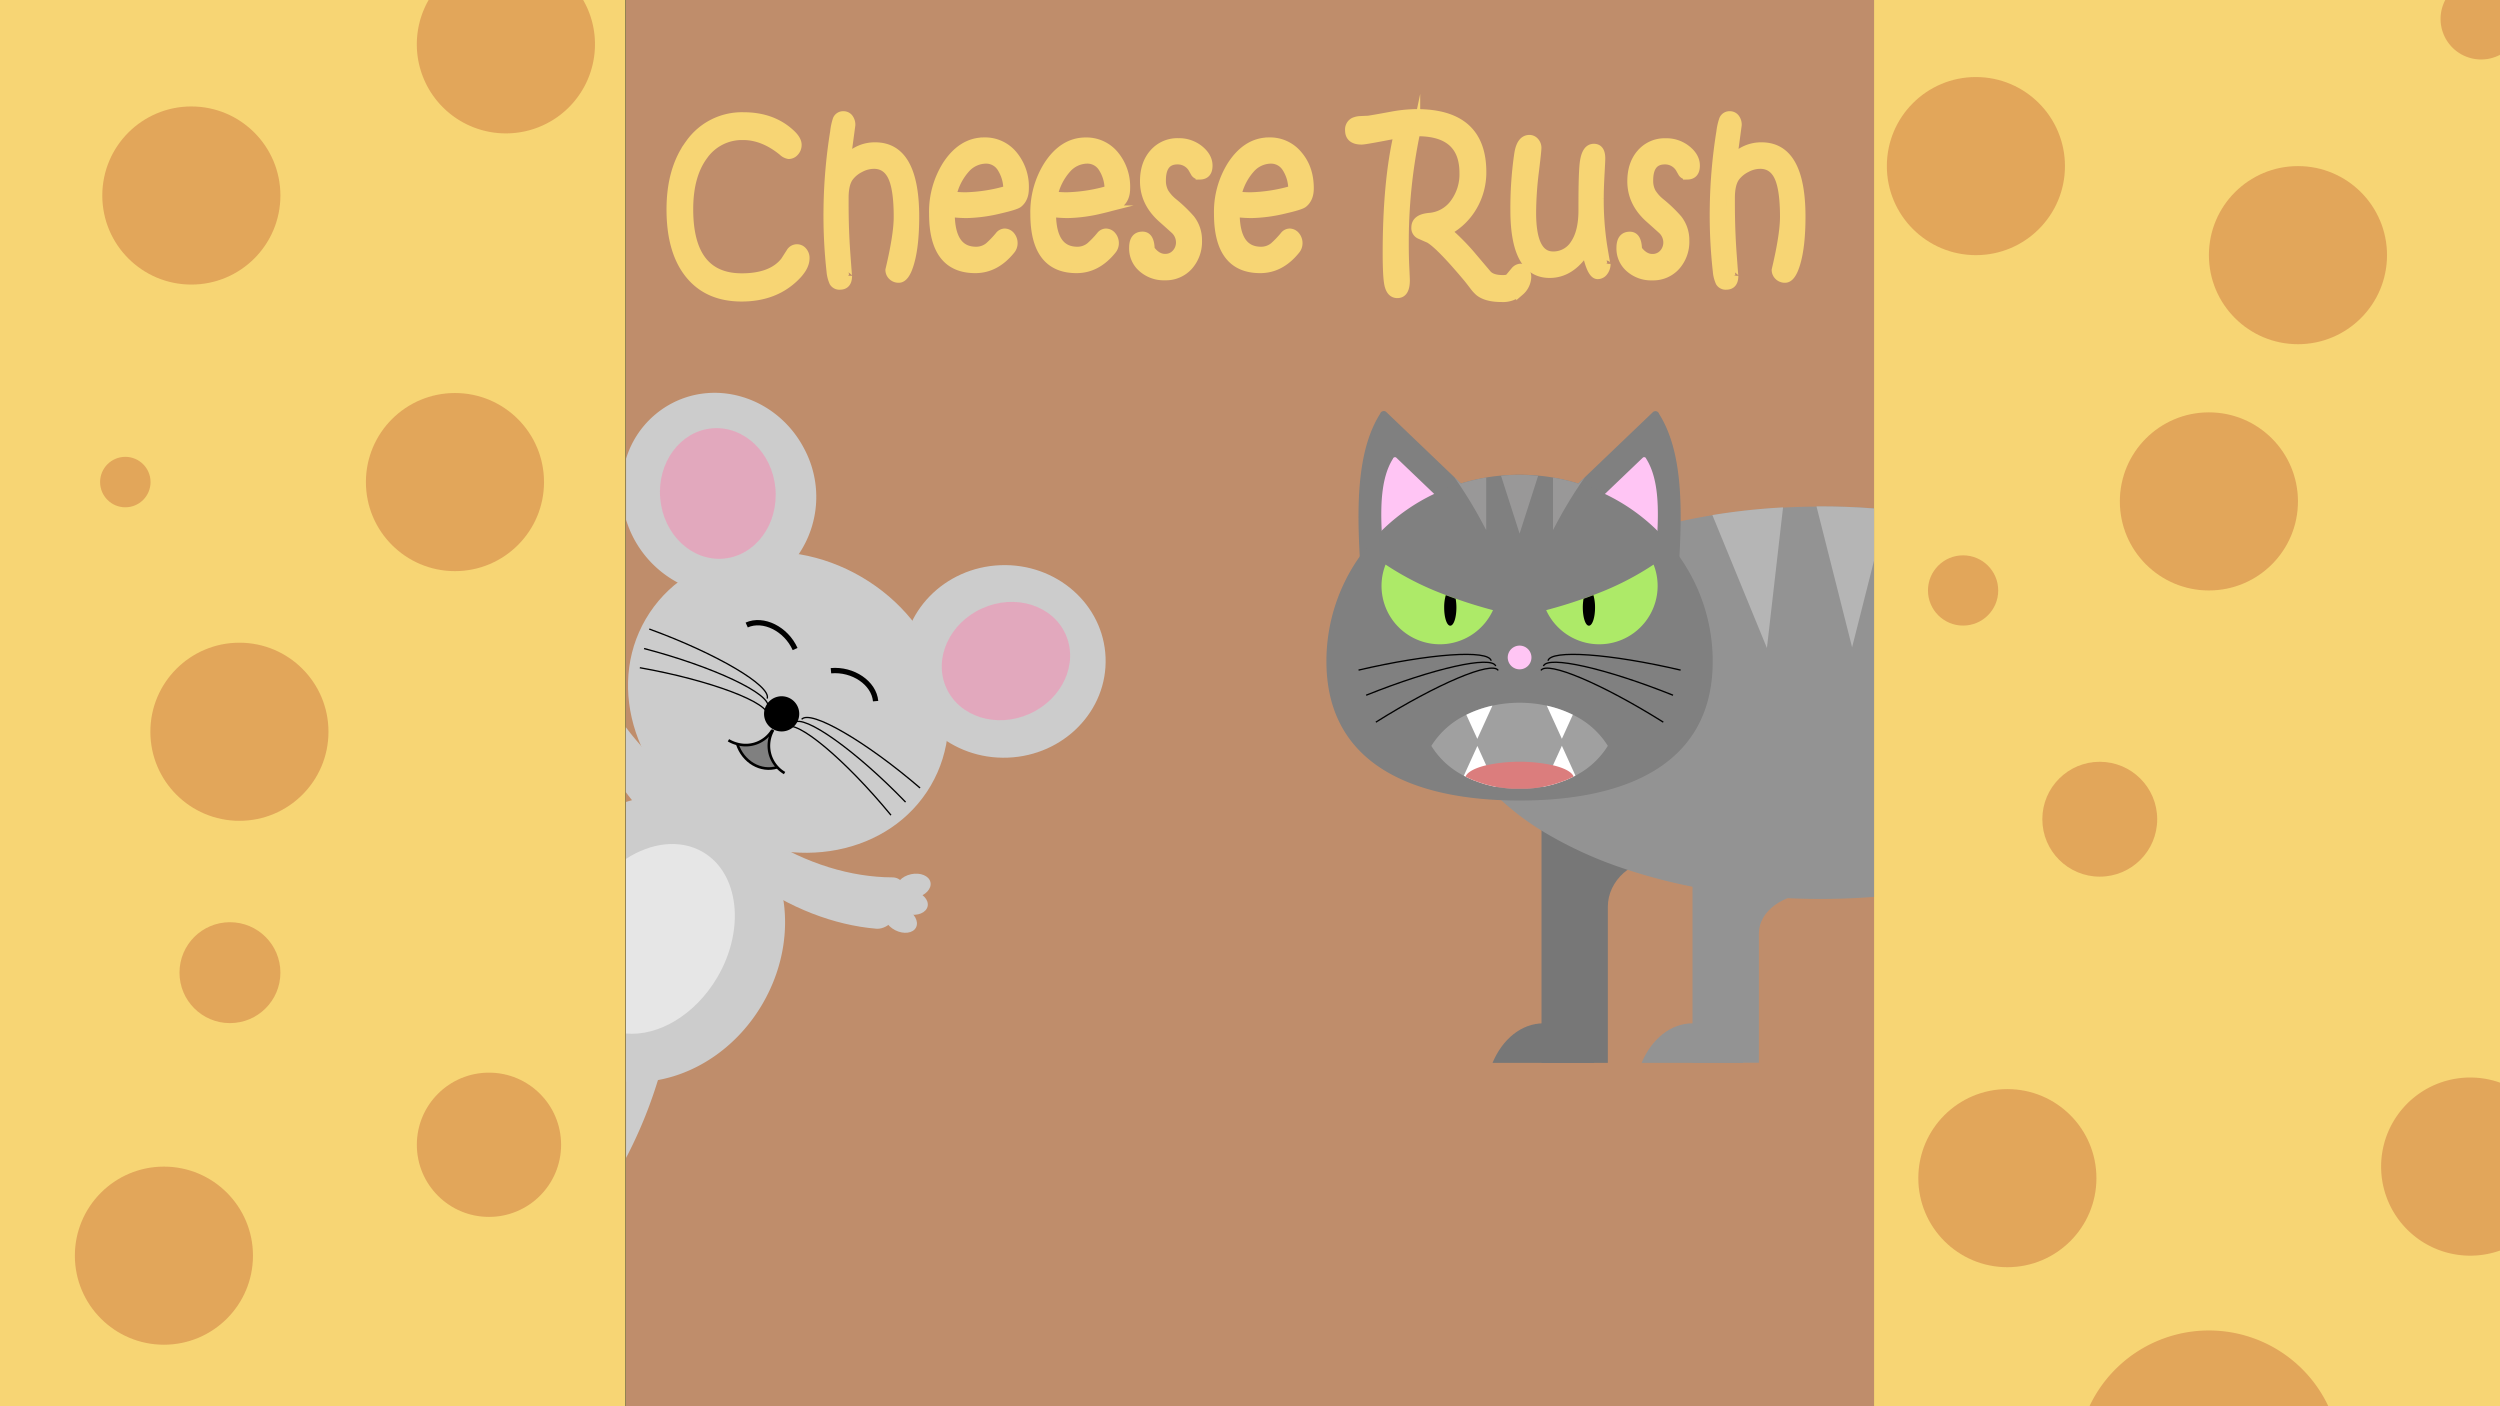<svg id="Layer_1" data-name="Layer 1" xmlns="http://www.w3.org/2000/svg" width="942.39" height="530.1" viewBox="0 0 942.39 530.1">
  <rect x="0" y="0" width="942.39" height="530.1" fill="#333333" stroke="none"/>
  <defs>
    <style>
      .cls-1 {
        fill: #bf8d6b;
      }

      .cls-2 {
        fill: #ffc69f;
      }

      .cls-3, .cls-5 {
        fill: #f7d574;
      }

      .cls-3, .cls-4 {
        stroke: #f7d574;
      }

      .cls-14, .cls-21, .cls-22, .cls-3, .cls-4 {
        stroke-miterlimit: 10;
      }

      .cls-3 {
        stroke-width: 3px;
      }

      .cls-14, .cls-21, .cls-22, .cls-4 {
        fill: none;
      }

      .cls-4 {
        stroke-width: 0.75px;
      }

      .cls-6 {
        fill: #d38548;
        opacity: 0.58;
      }

      .cls-7 {
        fill: #777;
      }

      .cls-8 {
        fill: #939393;
      }

      .cls-9 {
        fill: gray;
      }

      .cls-10 {
        fill: #ffc5f4;
      }

      .cls-11 {
        fill: #adea68;
      }

      .cls-12 {
        fill: #a0a0a0;
      }

      .cls-13 {
        fill: #fff;
      }

      .cls-14, .cls-21, .cls-22 {
        stroke: #000;
      }

      .cls-14 {
        stroke-width: 0.5px;
      }

      .cls-15 {
        fill: #db7d7d;
      }

      .cls-16 {
        fill: #999898;
      }

      .cls-17 {
        fill: #b5b5b5;
      }

      .cls-18 {
        fill: #ccc;
      }

      .cls-19 {
        fill: #ff7bac;
        opacity: 0.44;
      }

      .cls-20 {
        fill: #e6e6e6;
      }

      .cls-21 {
        stroke-width: 2px;
      }
    </style>
  </defs>
  <g>
    <rect class="cls-1" x="235.97" width="470.46" height="530.1"/>
    <g>
      <g>
        <path class="cls-2" d="M303.66,97.38q0,3.65-4.56,7.78-7.64,7-19.54,7-12.8,0-19.81-8.69t-7-24.53q0-15.23,7.1-24.83a24.2,24.2,0,0,1,20.43-10.3q10.88,0,17.8,6.39c1.74,1.58,2.6,3.05,2.6,4.4a3.92,3.92,0,0,1-1,2.68,3.12,3.12,0,0,1-2.37,1.16,4.64,4.64,0,0,1-2.46-1.32q-7.2-5.82-14.67-5.83a17.56,17.56,0,0,0-14.83,7.41q-5.54,7.43-5.54,20.17,0,25.65,19.8,25.66,11.31,0,16.14-6.17L297.9,95a2.95,2.95,0,0,1,4.81-.35A3.87,3.87,0,0,1,303.66,97.38Z"/>
        <path class="cls-2" d="M345,81.69q0,10.75-1.84,17.23c-1.15,4.11-2.61,6.17-4.36,6.17a3.46,3.46,0,0,1-2.54-1,3.23,3.23,0,0,1-1-2.35q3.14-13.2,3.13-20,0-10.2-2.06-14.82-2.14-4.79-6.94-4.78a10.94,10.94,0,0,0-5.16,1.39,11.45,11.45,0,0,0-4.07,3.39q-1.77,2.52-1.77,7.63v2.41q0,9.6.65,18.6c.44,6,.65,8.81.65,8.41q0,3.73-3.06,3.73a2.67,2.67,0,0,1-2.5-1.24,12.68,12.68,0,0,1-1.07-4.26,189.27,189.27,0,0,1-1.13-23.32,196.18,196.18,0,0,1,2.5-29.19A21.83,21.83,0,0,1,315.43,45a2.6,2.6,0,0,1,2.5-1.58,2.67,2.67,0,0,1,2.14,1,4.19,4.19,0,0,1,.86,2.71s-.56,4.17-1.7,12.64a14.23,14.23,0,0,1,10.7-4.62Q345,55.17,345,81.69Z"/>
        <path class="cls-2" d="M386.34,71q0,3.92-2.4,5.8c-.72.55-3,1.26-6.77,2.14a58.21,58.21,0,0,1-12.9,1.77,55.55,55.55,0,0,1-5.87-.38q0,14.19,9.57,14.18a7.5,7.5,0,0,0,4.77-1.69,36.27,36.27,0,0,0,3.83-4,2.82,2.82,0,0,1,2.1-1.17,3.11,3.11,0,0,1,2.42,1.19,4.35,4.35,0,0,1,1,2.91,4.12,4.12,0,0,1-1,2.63q-5.75,7.08-13.44,7.08-15.93,0-15.93-20.81a33.26,33.26,0,0,1,5.06-18.51q5.78-8.83,14.27-8.84a13.8,13.8,0,0,1,10.94,5A18.83,18.83,0,0,1,386.34,71Zm-6.64.45a14.82,14.82,0,0,0-2.41-8.27,6.65,6.65,0,0,0-5.55-3,10.23,10.23,0,0,0-7.64,3.5,22.17,22.17,0,0,0-5.07,10,40.18,40.18,0,0,0,5,.3A61.26,61.26,0,0,0,379.7,71.49Z"/>
        <path class="cls-2" d="M424.51,71q0,3.92-2.4,5.8c-.72.55-3,1.26-6.77,2.14a58.21,58.21,0,0,1-12.9,1.77,55.55,55.55,0,0,1-5.87-.38q0,14.19,9.57,14.18a7.46,7.46,0,0,0,4.76-1.69,35.1,35.1,0,0,0,3.84-4,2.82,2.82,0,0,1,2.1-1.17,3.11,3.11,0,0,1,2.42,1.19,4.35,4.35,0,0,1,1,2.91,4.12,4.12,0,0,1-1,2.63q-5.74,7.08-13.44,7.08-15.93,0-15.93-20.81A33.26,33.26,0,0,1,395,62.16q5.78-8.83,14.27-8.84a13.8,13.8,0,0,1,10.94,5A18.83,18.83,0,0,1,424.51,71Zm-6.64.45a14.75,14.75,0,0,0-2.42-8.27,6.63,6.63,0,0,0-5.55-3,10.22,10.22,0,0,0-7.63,3.5,22.07,22.07,0,0,0-5.07,10,40.18,40.18,0,0,0,5,.3A61.26,61.26,0,0,0,417.87,71.49Z"/>
        <path class="cls-2" d="M455.57,62.43q0,3.76-3.36,3.76a2.13,2.13,0,0,1-1.84-.94l-1-1.77a6.37,6.37,0,0,0-5.5-3Q438,60.47,438,68a9,9,0,0,0,1.06,4.52,14.77,14.77,0,0,0,3.24,3.65,53.17,53.17,0,0,1,6.56,6.28,12.87,12.87,0,0,1,2.74,8.12,13.93,13.93,0,0,1-3.47,9.8,11.65,11.65,0,0,1-9,3.79,12.35,12.35,0,0,1-8.7-3.13,9.83,9.83,0,0,1-3.3-7.6q0-4.62,3.55-4.62c2,0,3,1.71,3.08,5.15,1.59,2.16,3.39,3.24,5.38,3.24a5.25,5.25,0,0,0,4.07-1.72,6,6,0,0,0,1.58-4.27,6.37,6.37,0,0,0-1.93-4.4s-1.66-1.51-4.9-4.4q-6.74-6-6.73-14.11,0-6.59,3.58-10.64a11.92,11.92,0,0,1,9.38-4.07,12.34,12.34,0,0,1,8.17,2.83C454.5,58.23,455.57,60.22,455.57,62.43Z"/>
        <path class="cls-2" d="M493.74,71q0,3.92-2.4,5.8-1.06.82-6.76,2.14a58.21,58.21,0,0,1-12.9,1.77,55.39,55.39,0,0,1-5.87-.38q0,14.19,9.57,14.18a7.46,7.46,0,0,0,4.76-1.69,36,36,0,0,0,3.84-4,2.79,2.79,0,0,1,2.1-1.17,3.09,3.09,0,0,1,2.41,1.19,4.31,4.31,0,0,1,1,2.91,4.08,4.08,0,0,1-1,2.63q-5.73,7.08-13.43,7.08-15.93,0-15.94-20.81a33.18,33.18,0,0,1,5.07-18.51q5.77-8.83,14.27-8.84a13.76,13.76,0,0,1,10.93,5Q493.75,63.33,493.74,71Zm-6.63.45a14.75,14.75,0,0,0-2.42-8.27,6.65,6.65,0,0,0-5.55-3,10.21,10.21,0,0,0-7.63,3.5,22.07,22.07,0,0,0-5.07,10,40.13,40.13,0,0,0,5,.3A61.26,61.26,0,0,0,487.11,71.49Z"/>
        <path class="cls-2" d="M575.71,104.49a7.68,7.68,0,0,1-2.67,5.45v-.07a9.55,9.55,0,0,1-7,2.48q-5.75,0-8.55-2.26a14,14,0,0,1-2.06-2.29c-1.33-1.73-2.1-2.71-2.3-2.94q-10.56-12.6-14.52-14.78c-1.15-.48-2.29-1-3.41-1.49a2.84,2.84,0,0,1-1.68-2.84c0-2.36,1.76-3.69,5.3-4a12.7,12.7,0,0,0,9.26-5.17,18.18,18.18,0,0,0,3.57-11.42q0-15.3-17.27-15.31h-.53a201.61,201.61,0,0,0-4.3,42.74c0,2.63.06,5.4.2,8.31s.2,4.49.2,4.74q0,5.23-3.2,5.23-2.61,0-3.4-3.57-.63-2.86-.64-11.7,0-27.17,4.17-45Q514.61,53,513.31,53q-4.77,0-4.77-3.88a3.38,3.38,0,0,1,1.77-3.31,7.08,7.08,0,0,1,2.63-.56c.92-.05,1.84-.09,2.77-.12q1-.11,8.6-1.5a54.14,54.14,0,0,1,9.7-1q24.76,0,24.77,22.19a25.6,25.6,0,0,1-3.43,13,24.39,24.39,0,0,1-9.6,9.35,83.93,83.93,0,0,1,9.5,9.67q5.54,6.54,5.66,6.66c1.14,1.12,3,1.69,5.6,1.69q1.88,0,2.37-.6l2.13-2.56a3.11,3.11,0,0,1,2.1-1.13,2.23,2.23,0,0,1,1.84,1A4.38,4.38,0,0,1,575.71,104.49Z"/>
        <path class="cls-2" d="M605.62,99.48a4.84,4.84,0,0,1-1,3,2.9,2.9,0,0,1-2.37,1.24q-2.62,0-4.43-9.14-5.64,8.69-13.67,8.69-13.3,0-13.3-24A140.21,140.21,0,0,1,572.31,58q.87-5.64,4.24-5.64a2.75,2.75,0,0,1,2.1,1,3.47,3.47,0,0,1,.9,2.37q0,1.22-1,9.33a129.62,129.62,0,0,0-1,15.13q0,16.09,7.87,16.1a9.28,9.28,0,0,0,8.09-4.46q3-4.46,3-12.58V77q0-12.61.57-16.18.79-5.12,3.73-5.12t2.8,4.4c0,.53-.1,2.44-.28,5.72s-.29,6.29-.29,9a114.17,114.17,0,0,0,1.27,17.7C605.19,97.91,605.62,100.24,605.62,99.48Z"/>
        <path class="cls-2" d="M639.28,62.43q0,3.76-3.36,3.76a2.13,2.13,0,0,1-1.84-.94l-1-1.77a6.37,6.37,0,0,0-5.5-3q-5.91,0-5.9,7.56a9,9,0,0,0,1.06,4.52A14.77,14.77,0,0,0,626,76.2a53.17,53.17,0,0,1,6.56,6.28,12.87,12.87,0,0,1,2.74,8.12,13.93,13.93,0,0,1-3.47,9.8,11.65,11.65,0,0,1-9,3.79,12.35,12.35,0,0,1-8.7-3.13,9.83,9.83,0,0,1-3.3-7.6q0-4.62,3.55-4.62c2,0,3,1.71,3.08,5.15q2.4,3.24,5.38,3.24a5.28,5.28,0,0,0,4.08-1.72,6.05,6.05,0,0,0,1.57-4.27,6.37,6.37,0,0,0-1.93-4.4s-1.65-1.51-4.9-4.4q-6.74-6-6.73-14.11,0-6.59,3.58-10.64a11.92,11.92,0,0,1,9.38-4.07,12.34,12.34,0,0,1,8.17,2.83C638.21,58.23,639.28,60.22,639.28,62.43Z"/>
        <path class="cls-2" d="M679.09,81.69q0,10.75-1.84,17.23c-1.15,4.11-2.61,6.17-4.36,6.17a3.46,3.46,0,0,1-2.54-1,3.23,3.23,0,0,1-1-2.35q3.13-13.2,3.13-20,0-10.2-2.06-14.82-2.14-4.79-6.94-4.78a10.94,10.94,0,0,0-5.16,1.39,11.54,11.54,0,0,0-4.07,3.39q-1.77,2.52-1.77,7.63v2.41q0,9.6.65,18.6c.44,6,.65,8.81.65,8.41q0,3.73-3.06,3.73a2.67,2.67,0,0,1-2.5-1.24,12.68,12.68,0,0,1-1.07-4.26A189.27,189.27,0,0,1,646,78.83a196.18,196.18,0,0,1,2.5-29.19A21.83,21.83,0,0,1,649.55,45a2.6,2.6,0,0,1,2.5-1.58,2.67,2.67,0,0,1,2.14,1,4.19,4.19,0,0,1,.86,2.71s-.56,4.17-1.7,12.64a14.23,14.23,0,0,1,10.7-4.62Q679.1,55.17,679.09,81.69Z"/>
      </g>
      <g>
        <path class="cls-3" d="M303.66,97.38q0,3.65-4.56,7.78-7.64,7-19.54,7-12.8,0-19.81-8.69t-7-24.53q0-15.23,7.1-24.83a24.2,24.2,0,0,1,20.43-10.3q10.88,0,17.8,6.39c1.74,1.58,2.6,3.05,2.6,4.4a3.92,3.92,0,0,1-1,2.68,3.12,3.12,0,0,1-2.37,1.16,4.64,4.64,0,0,1-2.46-1.32q-7.2-5.82-14.67-5.83a17.56,17.56,0,0,0-14.83,7.41q-5.54,7.43-5.54,20.17,0,25.65,19.8,25.66,11.31,0,16.14-6.17L297.9,95a2.95,2.95,0,0,1,4.81-.35A3.87,3.87,0,0,1,303.66,97.38Z"/>
        <path class="cls-3" d="M345,81.69q0,10.75-1.84,17.23c-1.15,4.11-2.61,6.17-4.36,6.17a3.46,3.46,0,0,1-2.54-1,3.23,3.23,0,0,1-1-2.35q3.14-13.2,3.13-20,0-10.2-2.06-14.82-2.14-4.79-6.94-4.78a10.94,10.94,0,0,0-5.16,1.39,11.45,11.45,0,0,0-4.07,3.39q-1.77,2.52-1.77,7.63v2.41q0,9.6.65,18.6c.44,6,.65,8.81.65,8.41q0,3.73-3.06,3.73a2.67,2.67,0,0,1-2.5-1.24,12.68,12.68,0,0,1-1.07-4.26,189.27,189.27,0,0,1-1.13-23.32,196.18,196.18,0,0,1,2.5-29.19A21.83,21.83,0,0,1,315.43,45a2.6,2.6,0,0,1,2.5-1.58,2.67,2.67,0,0,1,2.14,1,4.19,4.19,0,0,1,.86,2.71s-.56,4.17-1.7,12.64a14.23,14.23,0,0,1,10.7-4.62Q345,55.17,345,81.69Z"/>
        <path class="cls-3" d="M386.34,71q0,3.92-2.4,5.8c-.72.55-3,1.26-6.77,2.14a58.21,58.21,0,0,1-12.9,1.77,55.55,55.55,0,0,1-5.87-.38q0,14.19,9.57,14.18a7.5,7.5,0,0,0,4.77-1.69,36.27,36.27,0,0,0,3.83-4,2.82,2.82,0,0,1,2.1-1.17,3.11,3.11,0,0,1,2.42,1.19,4.35,4.35,0,0,1,1,2.91,4.12,4.12,0,0,1-1,2.63q-5.75,7.08-13.44,7.08-15.93,0-15.93-20.81a33.26,33.26,0,0,1,5.06-18.51q5.78-8.83,14.27-8.84a13.8,13.8,0,0,1,10.94,5A18.83,18.83,0,0,1,386.34,71Zm-6.64.45a14.82,14.82,0,0,0-2.41-8.27,6.65,6.65,0,0,0-5.55-3,10.23,10.23,0,0,0-7.64,3.5,22.17,22.17,0,0,0-5.07,10,40.18,40.18,0,0,0,5,.3A61.26,61.26,0,0,0,379.7,71.49Z"/>
        <path class="cls-3" d="M424.51,71q0,3.92-2.4,5.8c-.72.55-3,1.26-6.77,2.14a58.21,58.21,0,0,1-12.9,1.77,55.55,55.55,0,0,1-5.87-.38q0,14.19,9.57,14.18a7.46,7.46,0,0,0,4.76-1.69,35.1,35.1,0,0,0,3.84-4,2.82,2.82,0,0,1,2.1-1.17,3.11,3.11,0,0,1,2.42,1.19,4.35,4.35,0,0,1,1,2.91,4.12,4.12,0,0,1-1,2.63q-5.74,7.08-13.44,7.08-15.93,0-15.93-20.81A33.26,33.26,0,0,1,395,62.16q5.78-8.83,14.27-8.84a13.8,13.8,0,0,1,10.94,5A18.83,18.83,0,0,1,424.51,71Zm-6.64.45a14.75,14.75,0,0,0-2.42-8.27,6.63,6.63,0,0,0-5.55-3,10.22,10.22,0,0,0-7.63,3.5,22.07,22.07,0,0,0-5.07,10,40.18,40.18,0,0,0,5,.3A61.26,61.26,0,0,0,417.87,71.49Z"/>
        <path class="cls-3" d="M455.57,62.43q0,3.76-3.36,3.76a2.13,2.13,0,0,1-1.84-.94l-1-1.77a6.37,6.37,0,0,0-5.5-3Q438,60.47,438,68a9,9,0,0,0,1.06,4.52,14.77,14.77,0,0,0,3.24,3.65,53.17,53.17,0,0,1,6.56,6.28,12.87,12.87,0,0,1,2.74,8.12,13.93,13.93,0,0,1-3.47,9.8,11.65,11.65,0,0,1-9,3.79,12.35,12.35,0,0,1-8.7-3.13,9.83,9.83,0,0,1-3.3-7.6q0-4.62,3.55-4.62c2,0,3,1.71,3.08,5.15,1.59,2.16,3.39,3.24,5.38,3.24a5.25,5.25,0,0,0,4.07-1.72,6,6,0,0,0,1.58-4.27,6.37,6.37,0,0,0-1.93-4.4s-1.66-1.51-4.9-4.4q-6.74-6-6.73-14.11,0-6.59,3.58-10.64a11.92,11.92,0,0,1,9.38-4.07,12.34,12.34,0,0,1,8.17,2.83C454.5,58.23,455.57,60.22,455.57,62.43Z"/>
        <path class="cls-3" d="M493.74,71q0,3.92-2.4,5.8-1.06.82-6.76,2.14a58.21,58.21,0,0,1-12.9,1.77,55.39,55.39,0,0,1-5.87-.38q0,14.19,9.57,14.18a7.46,7.46,0,0,0,4.76-1.69,36,36,0,0,0,3.84-4,2.79,2.79,0,0,1,2.1-1.17,3.09,3.09,0,0,1,2.41,1.19,4.31,4.31,0,0,1,1,2.91,4.08,4.08,0,0,1-1,2.63q-5.73,7.08-13.43,7.08-15.93,0-15.94-20.81a33.18,33.18,0,0,1,5.07-18.51q5.77-8.83,14.27-8.84a13.76,13.76,0,0,1,10.93,5Q493.75,63.33,493.74,71Zm-6.63.45a14.75,14.75,0,0,0-2.42-8.27,6.65,6.65,0,0,0-5.55-3,10.21,10.21,0,0,0-7.63,3.5,22.07,22.07,0,0,0-5.07,10,40.13,40.13,0,0,0,5,.3A61.26,61.26,0,0,0,487.11,71.49Z"/>
        <path class="cls-3" d="M575.71,104.49a7.68,7.68,0,0,1-2.67,5.45v-.07a9.55,9.55,0,0,1-7,2.48q-5.75,0-8.55-2.26a14,14,0,0,1-2.06-2.29c-1.33-1.73-2.1-2.71-2.3-2.94q-10.56-12.6-14.52-14.78c-1.15-.48-2.29-1-3.41-1.49a2.84,2.84,0,0,1-1.68-2.84c0-2.36,1.76-3.69,5.3-4a12.7,12.7,0,0,0,9.26-5.17,18.18,18.18,0,0,0,3.57-11.42q0-15.3-17.27-15.31h-.53a201.61,201.61,0,0,0-4.3,42.74c0,2.63.06,5.4.2,8.31s.2,4.49.2,4.74q0,5.23-3.2,5.23-2.61,0-3.4-3.57-.63-2.86-.64-11.7,0-27.17,4.17-45Q514.61,53,513.31,53q-4.77,0-4.77-3.88a3.38,3.38,0,0,1,1.77-3.31,7.08,7.08,0,0,1,2.63-.56c.92-.05,1.84-.09,2.77-.12q1-.11,8.6-1.5a54.14,54.14,0,0,1,9.7-1q24.76,0,24.77,22.19a25.6,25.6,0,0,1-3.43,13,24.39,24.39,0,0,1-9.6,9.35,83.93,83.93,0,0,1,9.5,9.67q5.54,6.54,5.66,6.66c1.14,1.12,3,1.69,5.6,1.69q1.88,0,2.37-.6l2.13-2.56a3.11,3.11,0,0,1,2.1-1.13,2.23,2.23,0,0,1,1.84,1A4.38,4.38,0,0,1,575.71,104.49Z"/>
        <path class="cls-3" d="M605.62,99.48a4.84,4.84,0,0,1-1,3,2.9,2.9,0,0,1-2.37,1.24q-2.62,0-4.43-9.14-5.64,8.69-13.67,8.69-13.3,0-13.3-24A140.21,140.21,0,0,1,572.31,58q.87-5.64,4.24-5.64a2.75,2.75,0,0,1,2.1,1,3.47,3.47,0,0,1,.9,2.37q0,1.22-1,9.33a129.62,129.62,0,0,0-1,15.13q0,16.09,7.87,16.1a9.28,9.28,0,0,0,8.09-4.46q3-4.46,3-12.58V77q0-12.61.57-16.18.79-5.12,3.73-5.12t2.8,4.4c0,.53-.1,2.44-.28,5.72s-.29,6.29-.29,9a114.17,114.17,0,0,0,1.27,17.7C605.19,97.91,605.62,100.24,605.62,99.48Z"/>
        <path class="cls-3" d="M639.28,62.43q0,3.76-3.36,3.76a2.13,2.13,0,0,1-1.84-.94l-1-1.77a6.37,6.37,0,0,0-5.5-3q-5.91,0-5.9,7.56a9,9,0,0,0,1.06,4.52A14.77,14.77,0,0,0,626,76.2a53.17,53.17,0,0,1,6.56,6.28,12.87,12.87,0,0,1,2.74,8.12,13.93,13.93,0,0,1-3.47,9.8,11.65,11.65,0,0,1-9,3.79,12.35,12.35,0,0,1-8.7-3.13,9.83,9.83,0,0,1-3.3-7.6q0-4.62,3.55-4.62c2,0,3,1.71,3.08,5.15q2.4,3.24,5.38,3.24a5.28,5.28,0,0,0,4.08-1.72,6.05,6.05,0,0,0,1.57-4.27,6.37,6.37,0,0,0-1.93-4.4s-1.65-1.51-4.9-4.4q-6.74-6-6.73-14.11,0-6.59,3.58-10.64a11.92,11.92,0,0,1,9.38-4.07,12.34,12.34,0,0,1,8.17,2.83C638.21,58.23,639.28,60.22,639.28,62.43Z"/>
        <path class="cls-3" d="M679.09,81.69q0,10.75-1.84,17.23c-1.15,4.11-2.61,6.17-4.36,6.17a3.46,3.46,0,0,1-2.54-1,3.23,3.23,0,0,1-1-2.35q3.13-13.2,3.13-20,0-10.2-2.06-14.82-2.14-4.79-6.94-4.78a10.94,10.94,0,0,0-5.16,1.39,11.54,11.54,0,0,0-4.07,3.39q-1.77,2.52-1.77,7.63v2.41q0,9.6.65,18.6c.44,6,.65,8.81.65,8.41q0,3.73-3.06,3.73a2.67,2.67,0,0,1-2.5-1.24,12.68,12.68,0,0,1-1.07-4.26A189.27,189.27,0,0,1,646,78.83a196.18,196.18,0,0,1,2.5-29.19A21.83,21.83,0,0,1,649.55,45a2.6,2.6,0,0,1,2.5-1.58,2.67,2.67,0,0,1,2.14,1,4.19,4.19,0,0,1,.86,2.71s-.56,4.17-1.7,12.64a14.23,14.23,0,0,1,10.7-4.62Q679.1,55.17,679.09,81.69Z"/>
      </g>
      <g>
        <path class="cls-4" d="M303.66,97.38q0,3.65-4.56,7.78-7.64,7-19.54,7-12.8,0-19.81-8.69t-7-24.53q0-15.23,7.1-24.83a24.2,24.2,0,0,1,20.43-10.3q10.88,0,17.8,6.39c1.74,1.58,2.6,3.05,2.6,4.4a3.92,3.92,0,0,1-1,2.68,3.12,3.12,0,0,1-2.37,1.16,4.64,4.64,0,0,1-2.46-1.32q-7.2-5.82-14.67-5.83a17.56,17.56,0,0,0-14.83,7.41q-5.54,7.43-5.54,20.17,0,25.65,19.8,25.66,11.31,0,16.14-6.17L297.9,95a2.95,2.95,0,0,1,4.81-.35A3.87,3.87,0,0,1,303.66,97.38Z"/>
        <path class="cls-4" d="M345,81.69q0,10.75-1.84,17.23c-1.15,4.11-2.61,6.17-4.36,6.17a3.46,3.46,0,0,1-2.54-1,3.23,3.23,0,0,1-1-2.35q3.14-13.2,3.13-20,0-10.2-2.06-14.82-2.14-4.79-6.94-4.78a10.94,10.94,0,0,0-5.16,1.39,11.45,11.45,0,0,0-4.07,3.39q-1.77,2.52-1.77,7.63v2.41q0,9.6.65,18.6c.44,6,.65,8.81.65,8.41q0,3.73-3.06,3.73a2.67,2.67,0,0,1-2.5-1.24,12.68,12.68,0,0,1-1.07-4.26,189.27,189.27,0,0,1-1.13-23.32,196.18,196.18,0,0,1,2.5-29.19A21.83,21.83,0,0,1,315.43,45a2.6,2.6,0,0,1,2.5-1.58,2.67,2.67,0,0,1,2.14,1,4.19,4.19,0,0,1,.86,2.71s-.56,4.17-1.7,12.64a14.23,14.23,0,0,1,10.7-4.62Q345,55.17,345,81.69Z"/>
        <path class="cls-4" d="M386.34,71q0,3.92-2.4,5.8c-.72.55-3,1.26-6.77,2.14a58.21,58.21,0,0,1-12.9,1.77,55.55,55.55,0,0,1-5.87-.38q0,14.19,9.57,14.18a7.5,7.5,0,0,0,4.77-1.69,36.27,36.27,0,0,0,3.83-4,2.82,2.82,0,0,1,2.1-1.17,3.11,3.11,0,0,1,2.42,1.19,4.35,4.35,0,0,1,1,2.91,4.12,4.12,0,0,1-1,2.63q-5.75,7.08-13.44,7.08-15.93,0-15.93-20.81a33.26,33.26,0,0,1,5.06-18.51q5.78-8.83,14.27-8.84a13.8,13.8,0,0,1,10.94,5A18.83,18.83,0,0,1,386.34,71Zm-6.64.45a14.82,14.82,0,0,0-2.41-8.27,6.65,6.65,0,0,0-5.55-3,10.23,10.23,0,0,0-7.64,3.5,22.17,22.17,0,0,0-5.07,10,40.18,40.18,0,0,0,5,.3A61.26,61.26,0,0,0,379.7,71.49Z"/>
        <path class="cls-4" d="M424.51,71q0,3.92-2.4,5.8c-.72.55-3,1.26-6.77,2.14a58.21,58.21,0,0,1-12.9,1.77,55.55,55.55,0,0,1-5.87-.38q0,14.19,9.57,14.18a7.46,7.46,0,0,0,4.76-1.69,35.1,35.1,0,0,0,3.84-4,2.82,2.82,0,0,1,2.1-1.17,3.11,3.11,0,0,1,2.42,1.19,4.35,4.35,0,0,1,1,2.91,4.12,4.12,0,0,1-1,2.63q-5.74,7.08-13.44,7.08-15.93,0-15.93-20.81A33.26,33.26,0,0,1,395,62.16q5.78-8.83,14.27-8.84a13.8,13.8,0,0,1,10.94,5A18.83,18.83,0,0,1,424.51,71Zm-6.64.45a14.75,14.75,0,0,0-2.42-8.27,6.63,6.63,0,0,0-5.55-3,10.22,10.22,0,0,0-7.63,3.5,22.07,22.07,0,0,0-5.07,10,40.18,40.18,0,0,0,5,.3A61.26,61.26,0,0,0,417.87,71.49Z"/>
        <path class="cls-4" d="M455.57,62.43q0,3.76-3.36,3.76a2.13,2.13,0,0,1-1.84-.94l-1-1.77a6.37,6.37,0,0,0-5.5-3Q438,60.47,438,68a9,9,0,0,0,1.06,4.52,14.77,14.77,0,0,0,3.24,3.65,53.17,53.17,0,0,1,6.56,6.28,12.87,12.87,0,0,1,2.74,8.12,13.93,13.93,0,0,1-3.47,9.8,11.65,11.65,0,0,1-9,3.79,12.35,12.35,0,0,1-8.7-3.13,9.83,9.83,0,0,1-3.3-7.6q0-4.62,3.55-4.62c2,0,3,1.71,3.08,5.15,1.59,2.16,3.39,3.24,5.38,3.24a5.25,5.25,0,0,0,4.07-1.72,6,6,0,0,0,1.58-4.27,6.37,6.37,0,0,0-1.93-4.4s-1.66-1.51-4.9-4.4q-6.74-6-6.73-14.11,0-6.59,3.58-10.64a11.92,11.92,0,0,1,9.38-4.07,12.34,12.34,0,0,1,8.17,2.83C454.5,58.23,455.57,60.22,455.57,62.43Z"/>
        <path class="cls-4" d="M493.74,71q0,3.92-2.4,5.8-1.06.82-6.76,2.14a58.21,58.21,0,0,1-12.9,1.77,55.39,55.39,0,0,1-5.87-.38q0,14.19,9.57,14.18a7.46,7.46,0,0,0,4.76-1.69,36,36,0,0,0,3.84-4,2.79,2.79,0,0,1,2.1-1.17,3.09,3.09,0,0,1,2.41,1.19,4.31,4.31,0,0,1,1,2.91,4.08,4.08,0,0,1-1,2.63q-5.73,7.08-13.43,7.08-15.93,0-15.94-20.81a33.18,33.18,0,0,1,5.07-18.51q5.77-8.83,14.27-8.84a13.76,13.76,0,0,1,10.93,5Q493.75,63.33,493.74,71Zm-6.63.45a14.75,14.75,0,0,0-2.42-8.27,6.65,6.65,0,0,0-5.55-3,10.21,10.21,0,0,0-7.63,3.5,22.07,22.07,0,0,0-5.07,10,40.13,40.13,0,0,0,5,.3A61.26,61.26,0,0,0,487.11,71.49Z"/>
        <path class="cls-4" d="M575.71,104.49a7.68,7.68,0,0,1-2.67,5.45v-.07a9.55,9.55,0,0,1-7,2.48q-5.75,0-8.55-2.26a14,14,0,0,1-2.06-2.29c-1.33-1.73-2.1-2.71-2.3-2.94q-10.56-12.6-14.52-14.78c-1.15-.48-2.29-1-3.41-1.49a2.84,2.84,0,0,1-1.68-2.84c0-2.36,1.76-3.69,5.3-4a12.7,12.7,0,0,0,9.26-5.17,18.18,18.18,0,0,0,3.57-11.42q0-15.3-17.27-15.31h-.53a201.61,201.61,0,0,0-4.3,42.74c0,2.63.06,5.4.2,8.31s.2,4.49.2,4.74q0,5.23-3.2,5.23-2.61,0-3.4-3.57-.63-2.86-.64-11.7,0-27.17,4.17-45Q514.61,53,513.31,53q-4.77,0-4.77-3.88a3.38,3.38,0,0,1,1.77-3.31,7.08,7.08,0,0,1,2.63-.56c.92-.05,1.84-.09,2.77-.12q1-.11,8.6-1.5a54.14,54.14,0,0,1,9.7-1q24.76,0,24.77,22.19a25.6,25.6,0,0,1-3.43,13,24.39,24.39,0,0,1-9.6,9.35,83.93,83.93,0,0,1,9.5,9.67q5.54,6.54,5.66,6.66c1.14,1.12,3,1.69,5.6,1.69q1.88,0,2.37-.6l2.13-2.56a3.11,3.11,0,0,1,2.1-1.13,2.23,2.23,0,0,1,1.84,1A4.38,4.38,0,0,1,575.71,104.49Z"/>
        <path class="cls-4" d="M605.62,99.48a4.84,4.84,0,0,1-1,3,2.9,2.9,0,0,1-2.37,1.24q-2.62,0-4.43-9.14-5.64,8.69-13.67,8.69-13.3,0-13.3-24A140.21,140.21,0,0,1,572.31,58q.87-5.64,4.24-5.64a2.75,2.75,0,0,1,2.1,1,3.47,3.47,0,0,1,.9,2.37q0,1.22-1,9.33a129.62,129.62,0,0,0-1,15.13q0,16.09,7.87,16.1a9.28,9.28,0,0,0,8.09-4.46q3-4.46,3-12.58V77q0-12.61.57-16.18.79-5.12,3.73-5.12t2.8,4.4c0,.53-.1,2.44-.28,5.72s-.29,6.29-.29,9a114.17,114.17,0,0,0,1.27,17.7C605.19,97.91,605.62,100.24,605.62,99.48Z"/>
        <path class="cls-4" d="M639.28,62.43q0,3.76-3.36,3.76a2.13,2.13,0,0,1-1.84-.94l-1-1.77a6.37,6.37,0,0,0-5.5-3q-5.91,0-5.9,7.56a9,9,0,0,0,1.06,4.52A14.77,14.77,0,0,0,626,76.2a53.17,53.17,0,0,1,6.56,6.28,12.87,12.87,0,0,1,2.74,8.12,13.93,13.93,0,0,1-3.47,9.8,11.65,11.65,0,0,1-9,3.79,12.35,12.35,0,0,1-8.7-3.13,9.83,9.83,0,0,1-3.3-7.6q0-4.62,3.55-4.62c2,0,3,1.71,3.08,5.15q2.4,3.24,5.38,3.24a5.28,5.28,0,0,0,4.08-1.72,6.05,6.05,0,0,0,1.57-4.27,6.37,6.37,0,0,0-1.93-4.4s-1.65-1.51-4.9-4.4q-6.74-6-6.73-14.11,0-6.59,3.58-10.64a11.92,11.92,0,0,1,9.38-4.07,12.34,12.34,0,0,1,8.17,2.83C638.21,58.23,639.28,60.22,639.28,62.43Z"/>
        <path class="cls-4" d="M679.09,81.69q0,10.75-1.84,17.23c-1.15,4.11-2.61,6.17-4.36,6.17a3.46,3.46,0,0,1-2.54-1,3.23,3.23,0,0,1-1-2.35q3.13-13.2,3.13-20,0-10.2-2.06-14.82-2.14-4.79-6.94-4.78a10.94,10.94,0,0,0-5.16,1.39,11.54,11.54,0,0,0-4.07,3.39q-1.77,2.52-1.77,7.63v2.41q0,9.6.65,18.6c.44,6,.65,8.81.65,8.41q0,3.73-3.06,3.73a2.67,2.67,0,0,1-2.5-1.24,12.68,12.68,0,0,1-1.07-4.26A189.27,189.27,0,0,1,646,78.83a196.18,196.18,0,0,1,2.5-29.19A21.83,21.83,0,0,1,649.55,45a2.6,2.6,0,0,1,2.5-1.58,2.67,2.67,0,0,1,2.14,1,4.19,4.19,0,0,1,.86,2.71s-.56,4.17-1.7,12.64a14.23,14.23,0,0,1,10.7-4.62Q679.1,55.17,679.09,81.69Z"/>
      </g>
    </g>
    <g>
      <g>
        <rect class="cls-5" x="706.43" width="235.97" height="530.1"/>
        <g>
          <circle class="cls-6" cx="866.23" cy="96.18" r="33.57"/>
          <circle class="cls-6" cx="791.52" cy="308.81" r="21.65"/>
          <circle class="cls-6" cx="832.66" cy="189.01" r="33.57"/>
          <circle class="cls-6" cx="756.69" cy="444.11" r="33.57"/>
          <circle class="cls-6" cx="744.83" cy="62.61" r="33.57"/>
          <path class="cls-6" d="M942.39,408.11V471.4a33.58,33.58,0,1,1,0-63.29Z"/>
          <circle class="cls-6" cx="740" cy="222.58" r="13.24"/>
          <path class="cls-6" d="M877.69,530.1H787.63a49.77,49.77,0,0,1,90.06,0Z"/>
          <path class="cls-6" d="M942.39,0V20.66a15.18,15.18,0,0,1-7.11,1.76A15.28,15.28,0,0,1,921.76,0Z"/>
        </g>
      </g>
      <g>
        <g>
          <path class="cls-7" d="M631.07,307.08v16.68h-4.65c-11.23,0-20.34,8.1-20.34,18.1v58.79h-25V307.08Z"/>
          <path class="cls-8" d="M688,323v13.83h-4.64c-11.23,0-20.34,6.72-20.34,15v48.77H638V323Z"/>
          <path class="cls-8" d="M706.43,191.67V338.08c-6.59.52-13.33.78-20.18.78-4.15,0-8.27-.09-12.33-.29h0A242.65,242.65,0,0,1,638,334.26a205.43,205.43,0,0,1-24.49-6.39h0A151.53,151.53,0,0,1,581.1,313.1a98.09,98.09,0,0,1-15.2-11.47h0a73,73,0,0,1-5.69-5.89h0a60.65,60.65,0,0,1-4.44-5.79c-.59-.88-1.16-1.76-1.68-2.65h0a45.13,45.13,0,0,1-5.83-15.21h0a40,40,0,0,1,.34-16,40.91,40.91,0,0,1,1.5-5.2c.5-1.4,1.09-2.78,1.74-4.15a54,54,0,0,1,5.37-8.92l0,0a66.26,66.26,0,0,1,4.22-5.13h0c9.93-10.93,24.76-20.35,42.95-27.46q5-1.93,10.25-3.64,4.35-1.41,8.91-2.65l1.29-.34h0q4.25-1.12,8.66-2.09,5.85-1.29,12-2.29a244,244,0,0,1,26.64-2.87q6.23-.35,12.61-.38h1.51Q696.54,190.89,706.43,191.67Z"/>
          <path class="cls-8" d="M657.2,400.65c-3.71-8.88-10.91-14.9-19.19-14.9s-15.48,6-19.19,14.9Z"/>
          <path class="cls-7" d="M601,400.65c-3.71-8.88-10.92-14.9-19.2-14.9s-15.48,6-19.19,14.9Z"/>
          <g>
            <g>
              <g>
                <g>
                  <path class="cls-9" d="M563.91,197.12l-3.68,1.3-.63.22-45.26,16c-.82.29-1.61-.11-1.52-.77-.09-1.37-.18-2.74-.25-4.1-1.18-21-.67-40.55,7.66-53.78a1.46,1.46,0,0,1,2.22-.79l25.66,24.56,2.6,2.48,9.52,9.1,4.38,4.2C565.1,196,564.74,196.83,563.91,197.12Z"/>
                  <path class="cls-10" d="M525.09,172.91c-4.81,7.63-4.81,19.19-4,31.39-.05.36.37.58.82.42l26.89-9.52c.45-.16.64-.59.38-.84L526.3,172.48A.79.79,0,0,0,525.09,172.91Z"/>
                </g>
                <g>
                  <path class="cls-9" d="M633.07,209.79c-.08,1.36-.16,2.73-.25,4.1.08.66-.7,1.06-1.53.77l-45.25-16-.63-.22-3.68-1.3c-.83-.29-1.19-1.1-.71-1.56l4.39-4.2,9.52-9.1,2.59-2.48,25.67-24.56a1.46,1.46,0,0,1,2.22.79C633.74,169.24,634.25,188.82,633.07,209.79Z"/>
                  <path class="cls-10" d="M620.54,172.91c4.81,7.63,4.81,19.19,4,31.39.05.36-.38.58-.83.42l-26.88-9.52c-.45-.16-.65-.59-.39-.84l22.87-21.88A.79.79,0,0,1,620.54,172.91Z"/>
                </g>
                <path class="cls-9" d="M645.62,249.27c0,38.83-32.6,52.5-72.8,52.5S500,288.1,500,249.27a68.33,68.33,0,0,1,12.55-39.48,70.49,70.49,0,0,1,8.27-9.75,72.6,72.6,0,0,1,19.79-13.85,73.78,73.78,0,0,1,9.36-3.71l.72-.22a74.56,74.56,0,0,1,9.52-2.26c1.83-.31,3.7-.55,5.58-.72,2.31-.22,4.64-.33,7-.33s4.7.11,7,.33q2.82.25,5.58.72a75,75,0,0,1,9.52,2.26l.71.22h0a73.33,73.33,0,0,1,9.37,3.71,72.57,72.57,0,0,1,19.79,13.86,69.83,69.83,0,0,1,8.27,9.74A68.33,68.33,0,0,1,645.62,249.27Z"/>
                <g>
                  <path class="cls-11" d="M562.79,230a22,22,0,0,1-40.49-17.18A108.87,108.87,0,0,0,544.2,224l.79.28,3.72,1.36.84.31Q555.81,228.15,562.79,230Z"/>
                  <path d="M549,229c0,3.79-1,6.86-2.31,6.86s-2.3-3.07-2.3-6.86a16.23,16.23,0,0,1,.61-4.65l3.72,1.36A19.41,19.41,0,0,1,549,229Z"/>
                </g>
                <g>
                  <path class="cls-11" d="M582.84,230a22,22,0,0,0,40.49-17.18A108.6,108.6,0,0,1,601.43,224l-.78.28-3.72,1.36-.84.31Q589.83,228.15,582.84,230Z"/>
                  <path d="M596.65,229c0,3.79,1,6.86,2.3,6.86s2.31-3.07,2.31-6.86a16.6,16.6,0,0,0-.61-4.65l-3.72,1.36A18.43,18.43,0,0,0,596.65,229Z"/>
                </g>
                <path class="cls-10" d="M569.74,251.08h0a4.47,4.47,0,0,1,3.08-7.71h0a4.47,4.47,0,0,1,3.08,7.71h0A4.47,4.47,0,0,1,569.74,251.08Z"/>
              </g>
              <path class="cls-12" d="M606.08,281.15a30.93,30.93,0,0,1-12.21,11.23l-.68.36c-.43.21-.87.43-1.32.63l-.55.26-.79.34-.66.27-.07,0-.66.25-.35.14-.36.12-.71.25c-.24.09-.48.16-.72.24l-.74.23-.71.21h0l-.71.19-1,.25-.57.13-.62.14-.93.18-1.07.19-.43.07-.5.08L579,297c-1.12.15-2.26.25-3.42.32l-.7,0c-.69,0-1.4,0-2.1,0s-1.41,0-2.11,0l-.65,0-.74-.05-.69-.06h-.06l-.62-.06-1.36-.16-1-.14-.17,0-.42-.07-1.08-.19-.93-.18-.61-.14c-.53-.12-1-.24-1.56-.38l-.7-.19h0l-.71-.21-.73-.23c-.24-.08-.48-.15-.72-.24l-.72-.25c-.46-.16-.91-.33-1.36-.51l-.07,0-.66-.27-.68-.29-.6-.27-.73-.35-.65-.32-.68-.36a31,31,0,0,1-12.22-11.23,31.48,31.48,0,0,1,13.19-11.73,43,43,0,0,1,9.84-3.44,48.21,48.21,0,0,1,20.48,0,42.92,42.92,0,0,1,9.83,3.44A31.36,31.36,0,0,1,606.08,281.15Z"/>
              <g>
                <path class="cls-13" d="M562.58,266l-5.7,12.52-4.14-9.08A43,43,0,0,1,562.58,266Z"/>
                <path class="cls-13" d="M592.89,269.42l-4.13,9.08L583.06,266A42.92,42.92,0,0,1,592.89,269.42Z"/>
              </g>
              <g>
                <path class="cls-13" d="M563.91,296.6l-.93-.18-.61-.14c-.53-.12-1-.24-1.56-.38l-.7-.19h0l-.71-.21-.73-.23c-.24-.08-.48-.15-.72-.24l-.72-.25c-.46-.16-.91-.33-1.36-.51l-.07,0-.66-.27-.68-.29-.6-.27-.73-.35-.65-.32-.68-.36,5.11-11.23,3.32,7.31Z"/>
                <path class="cls-13" d="M593.87,292.38l-.68.36c-.43.21-.87.43-1.32.63l-.55.26-.79.34-.66.27-.07,0-.66.25-.35.14-.36.12-.71.25c-.24.09-.48.16-.72.24l-.74.23-.71.21h0l-.71.19-1,.25-.57.13-.62.14-.93.18,3.71-8.14,3.33-7.31Z"/>
              </g>
              <g>
                <path class="cls-14" d="M562.11,249.08c-1-4.28-23.34-2.7-50,3.52"/>
                <path class="cls-14" d="M563.83,251.07c-1.63-4.08-23.48.83-48.85,11"/>
                <path class="cls-14" d="M564.76,252.72c-2.33-3.72-23,5-46.12,19.5"/>
              </g>
              <g>
                <path class="cls-14" d="M583.52,249.08c1-4.28,23.34-2.7,50,3.52"/>
                <path class="cls-14" d="M581.8,251.07c1.63-4.08,23.48.83,48.86,11"/>
                <path class="cls-14" d="M580.87,252.72c2.33-3.72,23,5,46.12,19.5"/>
              </g>
              <path class="cls-15" d="M593.19,292.74c-.43.21-.87.43-1.32.63l-.55.26-.79.34-.66.27-.07,0-.66.25-.35.14-.36.12-.71.25c-.24.09-.48.16-.72.24l-.74.23-.71.21h0l-.71.19-1,.25-.57.13-.62.14-.93.18-1.07.19-.43.07-.5.08L579,297c-1.12.15-2.26.25-3.42.32l-.7,0c-.69,0-1.4,0-2.1,0s-1.41,0-2.11,0l-.65,0-.74-.05-.69-.06h-.06l-.62-.06-1.36-.16-1-.14-.17,0-.42-.07-1.08-.19-.93-.18-.61-.14c-.53-.12-1-.24-1.56-.38l-.7-.19h0l-.71-.21-.73-.23c-.24-.08-.48-.15-.72-.24l-.72-.25c-.46-.16-.91-.33-1.36-.51l-.07,0-.66-.27-.68-.29-.6-.27-.73-.35-.65-.32c.64-1.74,3.54-3.26,7.75-4.28a59.62,59.62,0,0,1,25.23,0C589.65,289.48,592.54,291,593.19,292.74Z"/>
            </g>
            <path class="cls-16" d="M572.82,179q3.54,0,7,.33l-7,21.81-7-21.81C568.12,179.06,570.45,179,572.82,179Z"/>
            <path class="cls-16" d="M550.71,182.26a74.56,74.56,0,0,1,9.52-2.26v19.83l-.63-1.19A170.92,170.92,0,0,0,550,182.48c-.6-.89-1.23-1.8-1.88-2.7Z"/>
            <path class="cls-16" d="M597.52,179.78c-.65.9-1.27,1.8-1.88,2.7h0a170.73,170.73,0,0,0-9.6,16.16c-.22.4-.42.79-.63,1.19V180a75,75,0,0,1,9.52,2.26Z"/>
          </g>
        </g>
        <path class="cls-17" d="M672.13,191.27l-6.08,53-20.56-50.11A246.54,246.54,0,0,1,672.13,191.27Z"/>
        <path class="cls-17" d="M706.43,191.67v19.65L698.16,244l-13.42-53.12h1.51Q696.54,190.89,706.43,191.67Z"/>
      </g>
    </g>
    <g>
      <g>
        <rect class="cls-5" width="235.78" height="530.1"/>
        <circle class="cls-6" cx="72.13" cy="73.7" r="33.57"/>
        <circle class="cls-6" cx="171.5" cy="181.72" r="33.57"/>
        <circle class="cls-6" cx="61.79" cy="473.33" r="33.57"/>
        <circle class="cls-6" cx="90.25" cy="275.84" r="33.57"/>
        <path class="cls-6" d="M224.28,16.69A33.58,33.58,0,1,1,161.57,0h58.26A33.37,33.37,0,0,1,224.28,16.69Z"/>
        <circle class="cls-6" cx="184.32" cy="431.53" r="27.19"/>
        <circle class="cls-6" cx="86.68" cy="366.65" r="19.02"/>
        <circle class="cls-6" cx="47.24" cy="181.72" r="9.51"/>
      </g>
      <g>
        <ellipse class="cls-18" cx="297.14" cy="264.74" rx="54.72" ry="62.22" transform="translate(-81.37 387.65) rotate(-59.69)"/>
        <g>
          <path class="cls-18" d="M301.09,208.89A34.79,34.79,0,0,1,288.42,220a35.64,35.64,0,0,1-33-.42A40.11,40.11,0,0,1,236,195.91v-23a35.17,35.17,0,0,1,17.5-21c17.83-9.16,40.12-1.34,49.76,17.45A38.51,38.51,0,0,1,301.09,208.89Z"/>
          <ellipse class="cls-19" cx="270.6" cy="186.01" rx="21.8" ry="24.65" transform="translate(-15.7 25.2) rotate(-5.18)"/>
        </g>
        <g>
          <ellipse class="cls-18" cx="378.52" cy="249.33" rx="38.26" ry="36.3" transform="translate(-9.29 14.71) rotate(-2.2)"/>
          <ellipse class="cls-19" cx="379.2" cy="249.15" rx="24.65" ry="21.8" transform="translate(-68.8 177.3) rotate(-24.19)"/>
        </g>
        <path d="M296.59,275.43h0A6.63,6.63,0,0,0,298,263.37h0a6.63,6.63,0,0,0-9.84,7.1h0A6.62,6.62,0,0,0,296.59,275.43Z"/>
        <g>
          <path class="cls-14" d="M289.19,263.33c1.71-4.74-19.15-17-44.44-26.21"/>
          <path class="cls-14" d="M289.46,266.47c1.27-4.87-20.63-15.19-46.67-22"/>
          <path class="cls-14" d="M289.46,269.91c.89-5-21.77-13.51-48.27-18.21"/>
        </g>
        <g>
          <path class="cls-14" d="M302.18,271.16c3.29-3.82,24.24,8.32,44.64,25.87"/>
          <path class="cls-14" d="M299.3,272.46c3.63-3.5,23.37,10.53,42.06,29.89"/>
          <path class="cls-14" d="M296.31,274.15c3.89-3.21,22.45,12.34,39.55,33.13"/>
        </g>
        <g>
          <path class="cls-18" d="M294.11,333.55a48.6,48.6,0,0,0-6.26-14.07,43.88,43.88,0,0,0-6.43-7.71,43.25,43.25,0,0,0-17.58-10.14,45,45,0,0,0-9.6-1.7h0a49,49,0,0,0-15.1,1.46c-1.06.27-2.11.58-3.16.92V407.79a47.44,47.44,0,0,0,12.05-.66c15.36-2.79,30.16-12.91,39.37-28.66C295.9,363.92,297.88,347.58,294.11,333.55Z"/>
          <path class="cls-20" d="M270.45,368.32c-8.34,14.26-22.29,22.37-34.48,21.27V323.76c9.54-6.19,20.44-7.56,29-2.57C278.55,329.14,281,350.24,270.45,368.32Z"/>
        </g>
        <path class="cls-18" d="M263.85,301.76a5,5,0,0,1-.51,1Q262,305,260.58,307c-1.57,2.33-3.17,4.54-4.78,6.64a3.43,3.43,0,0,1-4.94.8A88.83,88.83,0,0,1,239,302.56q-1.56-1.89-3.07-3.92v-24.5c1.39,1.87,2.82,3.65,4.26,5.33,7.47,8.71,15.48,14.91,22.78,18.6C264.15,298.64,264.45,300.14,263.85,301.76Z"/>
        <g>
          <path class="cls-18" d="M330.26,350.08c-15.78-1.35-32.57-7.66-48.05-18.93-3.56-2.61-5.35-7.5-4.11-10.59l1.44-3.6c1.25-3.13,5.15-3.56,8.79-1.29,15.78,10,32.57,15,48,15.06,3.56,0,5.36,3.14,4.11,7.34q-.71,2.42-1.44,4.8C337.79,347,333.89,350.42,330.26,350.08Z"/>
          <ellipse class="cls-18" cx="344.41" cy="333.9" rx="6.5" ry="4.5" transform="translate(-61.56 78.37) rotate(-11.92)"/>
          <ellipse class="cls-18" cx="343.3" cy="340.21" rx="4.5" ry="6.5" transform="translate(-62.53 602.69) rotate(-77.63)"/>
          <ellipse class="cls-18" cx="339.52" cy="346.68" rx="4.5" ry="6.5" transform="translate(-123.57 491.61) rotate(-62.98)"/>
        </g>
        <path class="cls-21" d="M281.47,235.6c6.26-2.81,14.83,1.44,18.25,9.06"/>
        <path class="cls-21" d="M330.07,264.3c-.62-6.84-8.53-12.22-16.84-11.47"/>
        <g>
          <path class="cls-9" d="M293,289.2v0c-6.19,1.94-12.94-2-15.1-8.8a11.77,11.77,0,0,0,13.27-5.18l.19.11A11.88,11.88,0,0,0,293,289.2Z"/>
          <g>
            <path class="cls-22" d="M291.14,275.24a11.77,11.77,0,0,1-13.27,5.18,12.91,12.91,0,0,1-3.28-1.37"/>
            <path class="cls-22" d="M291.45,275.14a2.25,2.25,0,0,0-.12.21A11.88,11.88,0,0,0,293,289.2a11.71,11.71,0,0,0,2.75,2.21"/>
            <path class="cls-22" d="M293,289.22c-6.19,1.94-12.94-2-15.1-8.8v0"/>
          </g>
        </g>
        <path class="cls-18" d="M248.79,404.57c-.25.85-.51,1.71-.77,2.56A171.49,171.49,0,0,1,236,436.47V398.78Z"/>
      </g>
    </g>
  </g>
</svg>
